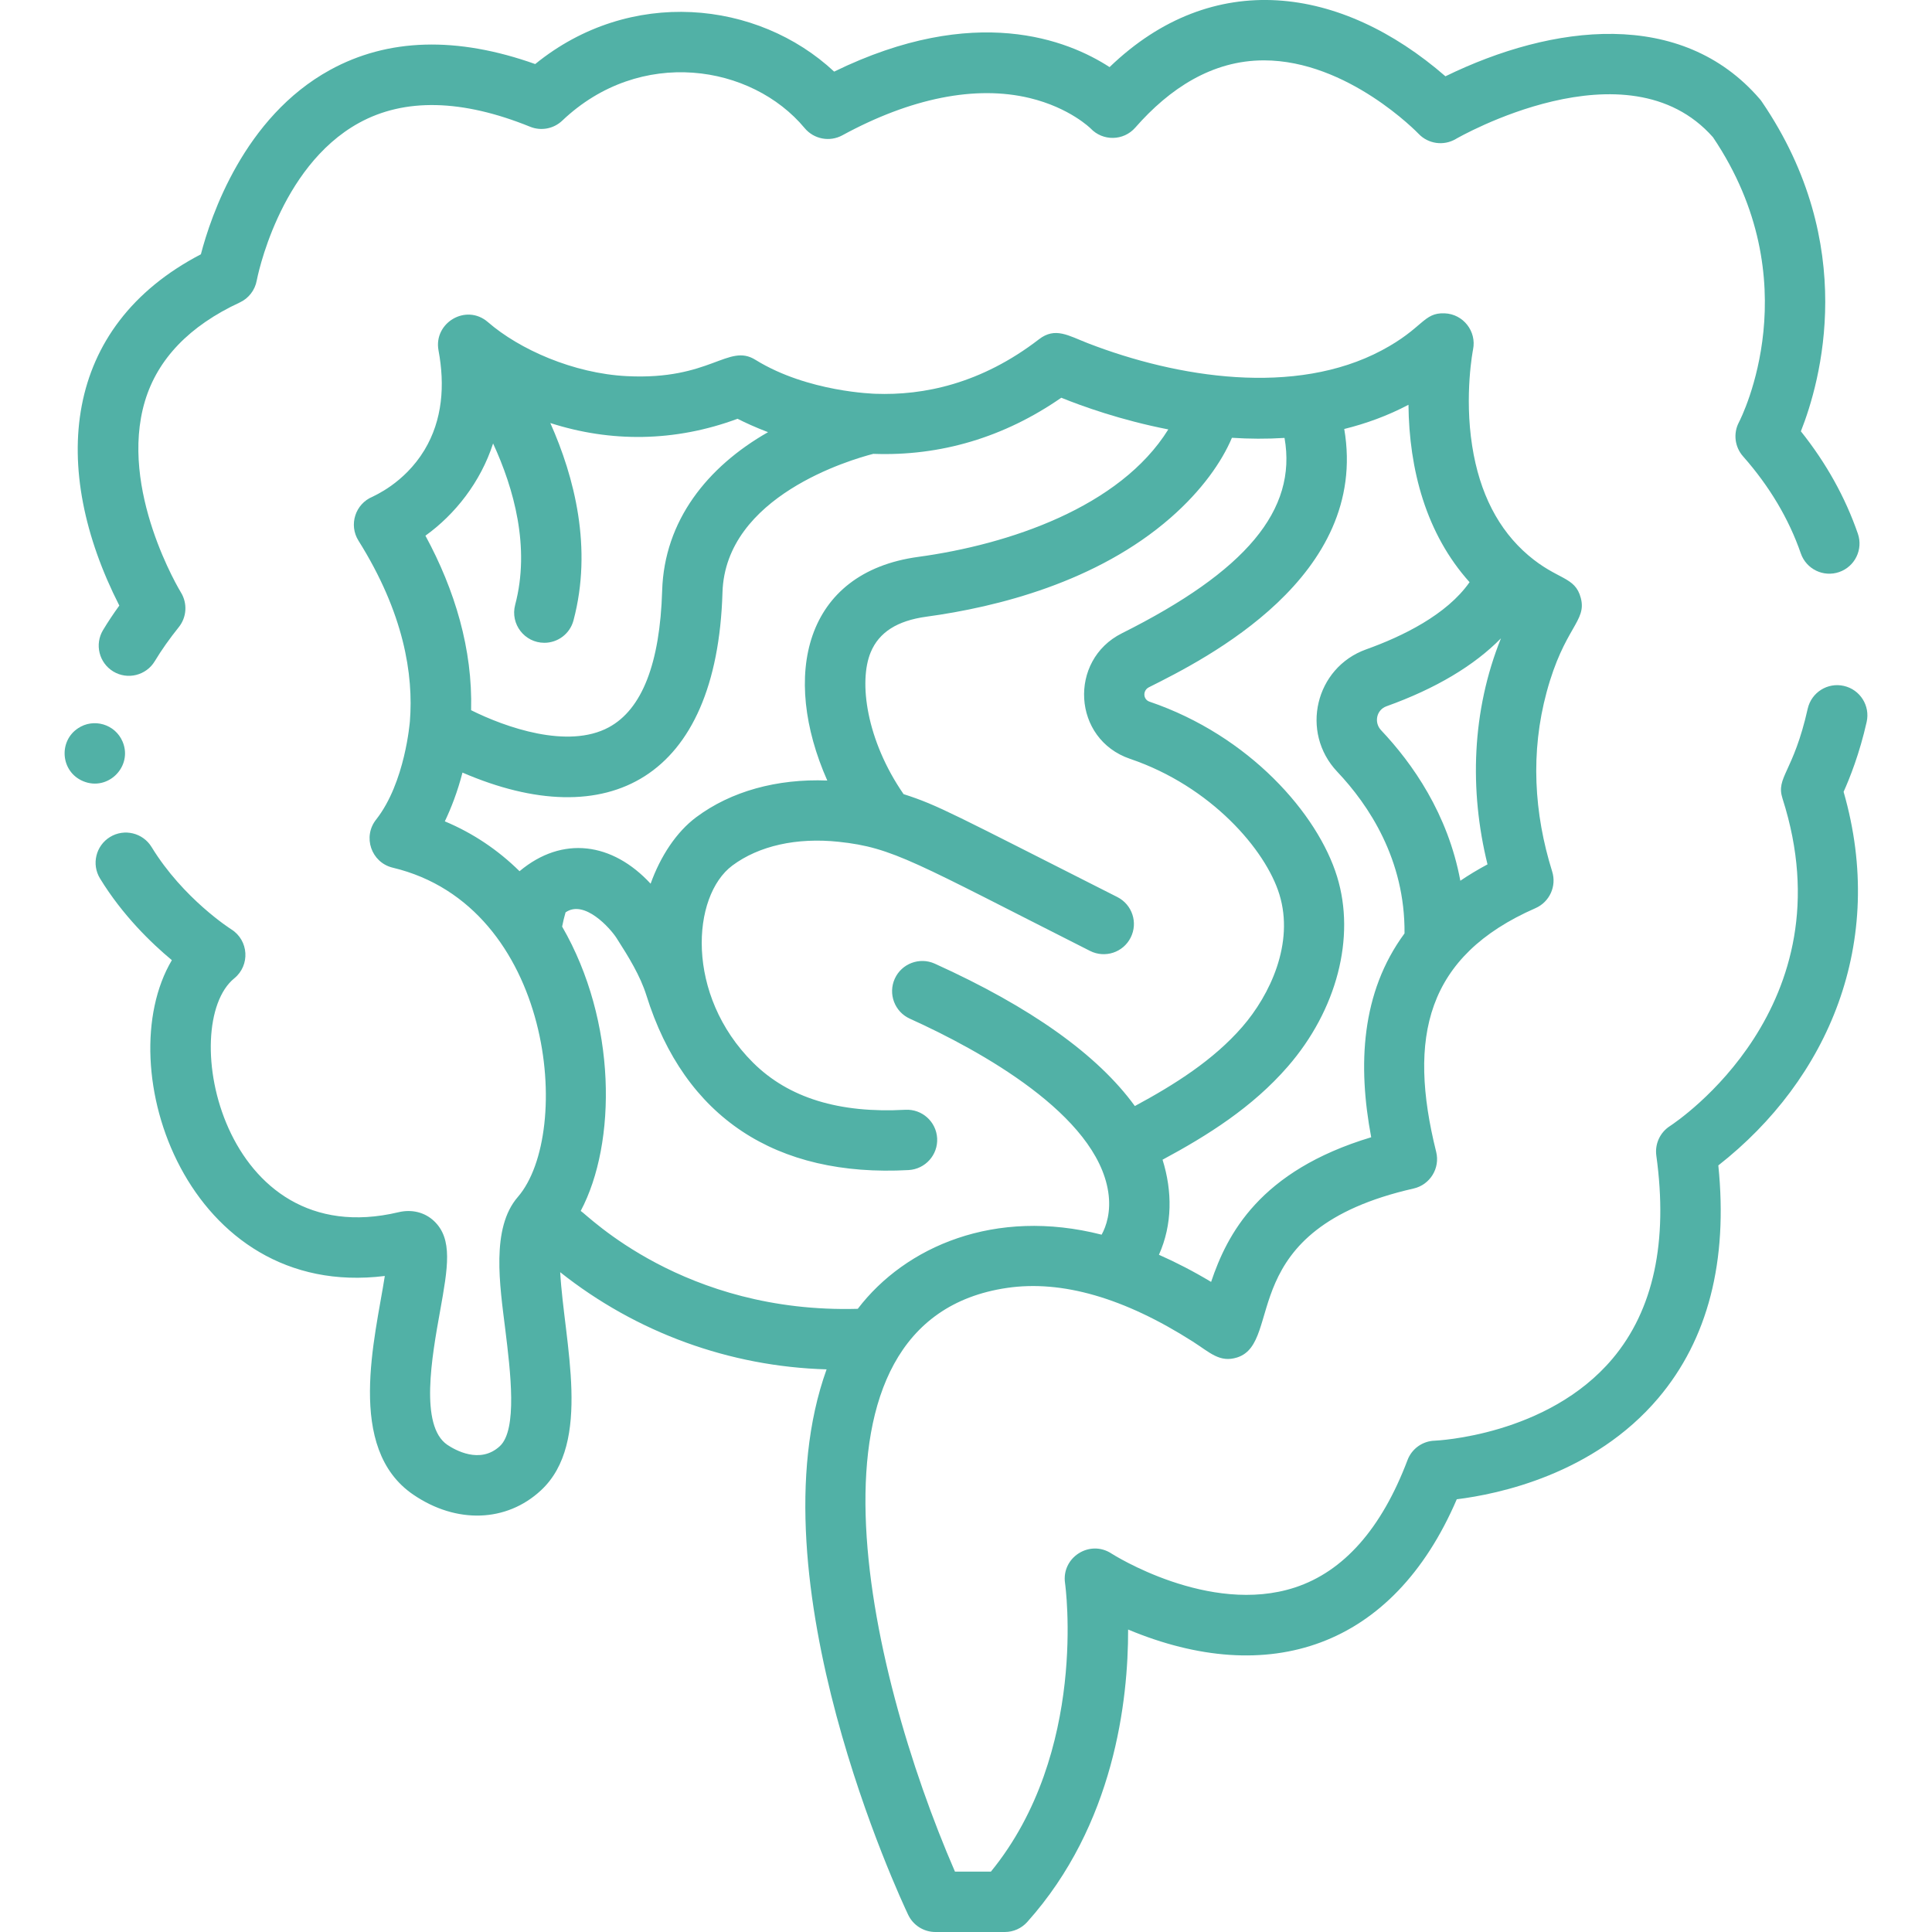<svg width="45" height="45" viewBox="0 0 45 45" fill="none" xmlns="http://www.w3.org/2000/svg">
<g clip-path="url(#clip0_312:881)">
<path d="M2.401 14.674C2.2 15.006 2.306 15.438 2.638 15.64C2.97 15.841 3.403 15.734 3.604 15.402C3.762 15.14 3.951 14.873 4.163 14.609C4.35 14.377 4.37 14.053 4.214 13.799C4.199 13.775 2.758 11.403 3.377 9.34C3.672 8.36 4.414 7.588 5.585 7.045C5.792 6.949 5.939 6.758 5.98 6.533C5.985 6.507 6.482 3.896 8.363 2.862C9.423 2.28 10.763 2.31 12.347 2.952C12.603 3.056 12.896 3 13.096 2.81C14.913 1.082 17.508 1.501 18.742 2.984C18.957 3.242 19.324 3.312 19.619 3.152C21.218 2.281 22.727 1.981 23.984 2.284C24.917 2.509 25.403 2.992 25.403 2.992C25.687 3.292 26.169 3.285 26.443 2.972C27.241 2.061 28.235 1.406 29.438 1.406C31.391 1.406 33.024 3.098 33.039 3.114C33.264 3.353 33.625 3.404 33.907 3.238C33.947 3.215 37.899 0.931 39.899 3.197C42.157 6.549 40.571 9.704 40.503 9.835C40.367 10.093 40.405 10.409 40.598 10.628C41.213 11.324 41.666 12.085 41.944 12.889C42.071 13.256 42.471 13.451 42.838 13.324C43.205 13.197 43.4 12.797 43.273 12.43C42.981 11.585 42.536 10.785 41.946 10.046C42.401 8.896 43.307 5.702 41.038 2.371C41.024 2.349 41.007 2.328 40.99 2.308C39.165 0.187 36.166 0.558 33.667 1.777C31.232 -0.338 28.249 -0.754 25.844 1.563C24.876 0.934 22.715 0.064 19.429 1.668C17.646 0.004 14.673 -0.304 12.466 1.492C10.641 0.843 9.034 0.889 7.686 1.63C5.682 2.73 4.91 5.034 4.679 5.923C1.443 7.608 1.15 10.905 2.779 14.105C2.642 14.294 2.515 14.485 2.401 14.674Z" fill="#51B1A6"/>
<path d="M42.946 15.976C42.567 15.89 42.191 16.128 42.105 16.507C41.77 18.002 41.358 18.098 41.518 18.599C43.071 23.442 39.065 26.118 38.895 26.229C38.665 26.377 38.542 26.645 38.579 26.916C38.856 28.922 38.513 30.513 37.559 31.646C36.046 33.444 33.444 33.555 33.419 33.556C33.135 33.564 32.883 33.743 32.783 34.01C32.179 35.605 31.297 36.603 30.163 36.975C28.158 37.633 25.909 36.198 25.887 36.184C25.381 35.853 24.719 36.276 24.807 36.875C24.813 36.915 25.354 40.808 23.08 43.594H22.243C20.175 38.83 18.359 30.747 23.455 29.998C24.736 29.81 26.189 30.231 27.783 31.248C28.18 31.501 28.41 31.748 28.818 31.617C29.924 31.261 28.713 28.639 32.925 27.683C33.309 27.596 33.547 27.209 33.451 26.828C32.787 24.164 33.212 22.27 35.766 21.152C36.094 21.007 36.26 20.64 36.153 20.299C35.728 18.938 35.646 17.52 36.024 16.121C36.433 14.607 36.964 14.476 36.82 13.929C36.687 13.419 36.283 13.519 35.596 12.933C34.901 12.34 34.462 11.488 34.29 10.388C34.103 9.195 34.308 8.151 34.31 8.142C34.397 7.716 34.081 7.316 33.651 7.298C33.145 7.277 33.159 7.642 32.183 8.161C30.167 9.233 27.432 8.804 25.341 7.995C24.885 7.818 24.578 7.61 24.199 7.903C22.852 8.941 21.508 9.214 20.388 9.172C20.378 9.17 18.82 9.137 17.599 8.383C16.961 7.983 16.556 8.86 14.6 8.761C13.355 8.698 12.096 8.138 11.364 7.502C10.856 7.062 10.093 7.52 10.214 8.163C10.365 8.969 10.309 9.781 9.886 10.483C9.412 11.267 8.692 11.555 8.679 11.569C8.275 11.735 8.118 12.225 8.35 12.594C9.408 14.281 9.634 15.715 9.547 16.803C9.545 16.813 9.438 18.224 8.764 19.085C8.44 19.487 8.646 20.09 9.148 20.21C12.896 21.104 13.354 26.388 12.061 27.88C11.432 28.605 11.642 29.937 11.769 30.965C11.89 31.95 12.056 33.3 11.643 33.683C11.18 34.113 10.589 33.767 10.418 33.652C9.77 33.21 10.059 31.599 10.251 30.534C10.432 29.525 10.551 28.858 10.11 28.441C9.894 28.236 9.592 28.161 9.282 28.235C5.166 29.213 4.122 23.873 5.457 22.787C5.83 22.483 5.795 21.902 5.387 21.646C5.376 21.639 4.267 20.934 3.53 19.728C3.327 19.397 2.894 19.293 2.563 19.495C2.232 19.698 2.127 20.131 2.33 20.462C2.853 21.317 3.52 21.962 4.003 22.364C2.519 24.866 4.369 30.29 8.963 29.72C8.742 31.15 8.041 33.733 9.626 34.813C10.63 35.498 11.798 35.459 12.6 34.713C13.801 33.598 13.14 31.274 13.048 29.632C14.821 31.039 16.996 31.831 19.253 31.895C17.489 36.793 20.991 44.26 21.153 44.599C21.269 44.844 21.516 45 21.788 45H23.404C23.604 45 23.794 44.915 23.927 44.766C25.956 42.501 26.28 39.6 26.276 37.955C29.533 39.317 32.438 38.4 33.931 34.921C34.896 34.802 37.121 34.342 38.626 32.563C39.782 31.196 40.251 29.375 40.023 27.145C42.582 25.14 43.952 21.952 42.941 18.443C43.084 18.125 43.312 17.554 43.478 16.816C43.563 16.437 43.325 16.061 42.946 15.976ZM28.209 29.858C27.799 29.612 27.394 29.403 26.994 29.226C27.31 28.52 27.307 27.742 27.078 27.012C28.125 26.449 29.17 25.793 29.996 24.841C31.138 23.526 31.578 21.832 31.144 20.421C30.694 18.955 29.098 17.133 26.774 16.343C26.621 16.291 26.614 16.081 26.76 16.008C28.077 15.349 31.899 13.435 31.31 9.992C31.818 9.866 32.321 9.684 32.806 9.428C32.821 10.934 33.214 12.431 34.229 13.56C33.697 14.322 32.659 14.825 31.821 15.125C30.634 15.55 30.278 17.055 31.146 17.974C31.881 18.75 32.73 20.023 32.714 21.741C31.699 23.118 31.622 24.815 31.938 26.489C29.334 27.272 28.582 28.751 28.209 29.858ZM19.269 18.18C18.097 18.134 17.025 18.431 16.218 19.033C15.752 19.38 15.383 19.946 15.154 20.583C14.266 19.622 13.1 19.455 12.101 20.292C11.598 19.796 11.014 19.404 10.361 19.131C10.506 18.827 10.656 18.445 10.772 17.995C14.15 19.454 16.698 18.155 16.828 13.799C16.896 11.553 19.823 10.704 20.341 10.571C21.904 10.629 23.39 10.186 24.719 9.264C25.208 9.462 26.11 9.787 27.212 10.002C26.085 11.815 23.494 12.684 21.387 12.971C18.73 13.333 18.19 15.741 19.269 18.18ZM34.96 14.868C34.281 16.556 34.22 18.402 34.647 20.133C34.423 20.253 34.212 20.38 34.014 20.514C33.725 18.957 32.9 17.782 32.168 17.008C31.999 16.829 32.059 16.534 32.295 16.45C33.436 16.041 34.335 15.505 34.96 14.868ZM17.889 10.066C16.476 10.871 15.472 12.127 15.423 13.757C15.372 15.451 14.954 16.522 14.181 16.94C13.227 17.456 11.771 16.94 10.973 16.542C11.01 15.12 10.595 13.743 9.909 12.477C10.598 11.983 11.195 11.228 11.485 10.329C11.97 11.38 12.354 12.75 11.999 14.088C11.881 14.536 12.219 14.972 12.679 14.972C12.991 14.972 13.275 14.764 13.358 14.449C13.805 12.766 13.38 11.114 12.818 9.853C14.222 10.305 15.716 10.297 17.179 9.754C17.354 9.843 17.595 9.954 17.889 10.066ZM13.526 28.205C14.367 26.62 14.37 23.789 13.093 21.582C13.114 21.472 13.141 21.361 13.173 21.251C13.611 20.944 14.214 21.621 14.36 21.848C14.645 22.292 14.913 22.729 15.055 23.181C15.945 26.03 18.069 27.423 21.164 27.253C21.552 27.231 21.849 26.9 21.828 26.512C21.806 26.124 21.475 25.828 21.087 25.849C19.549 25.933 18.369 25.576 17.539 24.75C15.955 23.174 16.109 20.868 17.058 20.16C17.676 19.7 18.555 19.503 19.535 19.607C20.809 19.743 21.29 20.077 25.39 22.149C25.737 22.324 26.16 22.186 26.335 21.839C26.511 21.492 26.372 21.07 26.025 20.894C22.168 18.944 21.854 18.756 21.046 18.497C20.177 17.238 19.996 15.873 20.281 15.191C20.474 14.727 20.898 14.457 21.577 14.364C23.225 14.14 25.55 13.558 27.265 12.06C27.994 11.423 28.459 10.754 28.694 10.197C29.093 10.223 29.503 10.226 29.919 10.2C30.216 11.881 29.021 13.304 26.13 14.751C24.882 15.375 24.976 17.217 26.322 17.675C28.205 18.314 29.481 19.794 29.8 20.834C30.149 21.971 29.582 23.173 28.935 23.918C28.26 24.695 27.355 25.265 26.433 25.762C25.566 24.567 24.008 23.457 21.772 22.445C21.418 22.286 21.001 22.443 20.841 22.796C20.681 23.15 20.838 23.567 21.192 23.727C22.846 24.475 25.538 25.967 25.813 27.762C25.884 28.223 25.765 28.567 25.659 28.758C23.178 28.125 21.088 29.032 19.979 30.485C15.918 30.599 13.679 28.293 13.526 28.205Z" fill="#51B1A6"/>
<path d="M2.857 17.278C2.683 16.862 2.176 16.721 1.817 16.963C1.358 17.266 1.411 17.977 1.938 18.196C2.517 18.437 3.096 17.852 2.857 17.278Z" fill="#51B1A6"/>
</g>
<defs>
<clipPath id="clip0_312:881">
<rect width="45" height="45" fill="white"/>
</clipPath>
</defs>
</svg>
